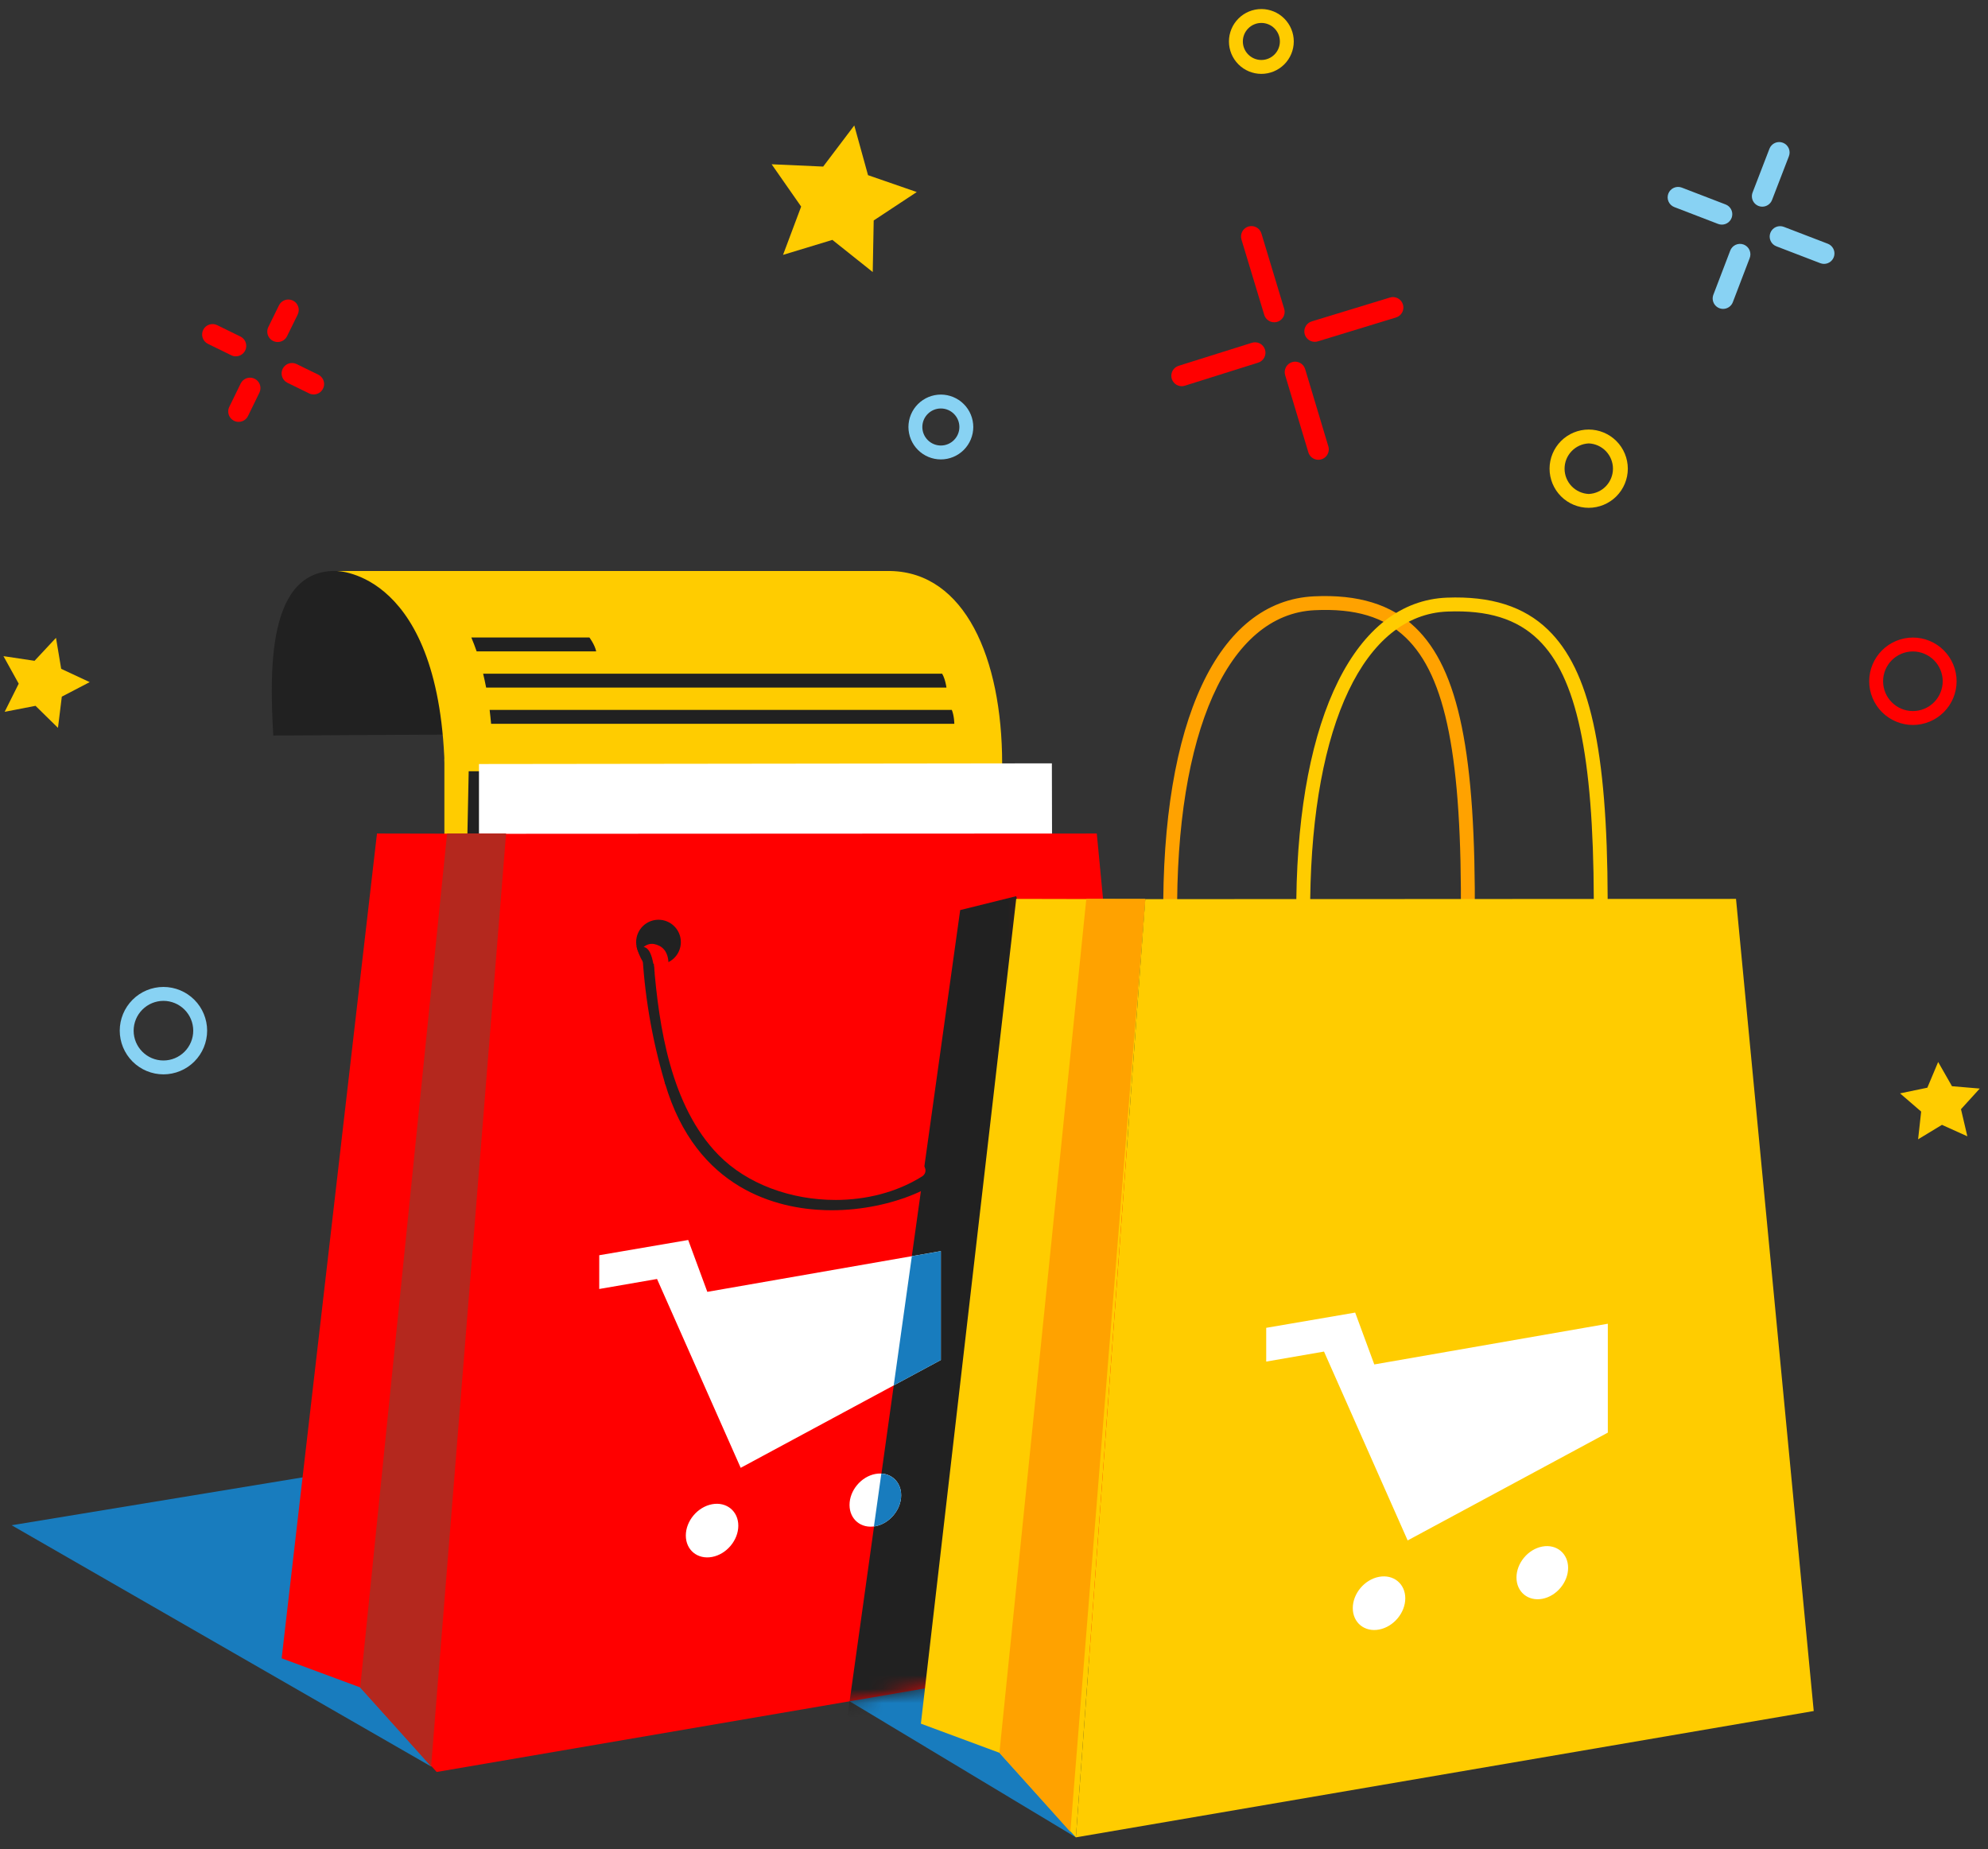 <svg width="143" height="133" viewBox="0 0 143 133" fill="none" xmlns="http://www.w3.org/2000/svg">
<rect x="0" y="0" width="143" height="133" fill="#333333" stroke="none"/>
<path fill-rule="evenodd" clip-rule="evenodd" d="M94.575 24.585C94.395 24.586 94.22 24.522 94.084 24.404C93.947 24.287 93.857 24.124 93.83 23.946C93.803 23.768 93.842 23.586 93.938 23.434C94.034 23.282 94.182 23.169 94.355 23.117L99.98 21.4C100.17 21.342 100.376 21.362 100.551 21.455C100.727 21.549 100.858 21.708 100.916 21.898C100.975 22.089 100.955 22.294 100.861 22.47C100.768 22.646 100.608 22.777 100.418 22.835L94.794 24.552C94.723 24.574 94.649 24.585 94.574 24.585H94.575ZM91.656 23.18C91.495 23.18 91.338 23.128 91.209 23.032C91.079 22.936 90.985 22.801 90.938 22.647L89.3 17.227C89.272 17.133 89.262 17.034 89.272 16.936C89.281 16.838 89.31 16.743 89.357 16.656C89.403 16.569 89.466 16.492 89.543 16.43C89.619 16.367 89.707 16.32 89.801 16.292C89.895 16.264 89.994 16.254 90.092 16.264C90.19 16.273 90.285 16.302 90.372 16.349C90.459 16.395 90.536 16.459 90.598 16.535C90.661 16.611 90.707 16.699 90.736 16.793L92.374 22.213C92.408 22.325 92.415 22.444 92.395 22.559C92.375 22.674 92.328 22.783 92.258 22.877C92.188 22.971 92.098 23.047 91.993 23.1C91.888 23.153 91.773 23.18 91.656 23.18ZM85.003 27.777C84.824 27.777 84.651 27.712 84.515 27.596C84.38 27.479 84.29 27.318 84.263 27.141C84.236 26.964 84.273 26.783 84.367 26.631C84.462 26.479 84.607 26.366 84.778 26.312L90.028 24.662C90.123 24.629 90.224 24.615 90.324 24.621C90.424 24.627 90.523 24.654 90.613 24.698C90.703 24.744 90.783 24.806 90.848 24.883C90.913 24.959 90.963 25.048 90.993 25.144C91.023 25.24 91.034 25.341 91.024 25.442C91.014 25.542 90.984 25.639 90.936 25.727C90.888 25.816 90.823 25.894 90.744 25.956C90.665 26.019 90.575 26.065 90.478 26.092L85.228 27.742C85.155 27.765 85.079 27.777 85.003 27.777ZM94.83 33.07C94.669 33.07 94.512 33.018 94.383 32.922C94.253 32.826 94.158 32.69 94.112 32.536L92.442 26.98C92.385 26.789 92.406 26.583 92.5 26.408C92.595 26.232 92.755 26.101 92.946 26.044C93.137 25.987 93.343 26.008 93.518 26.102C93.694 26.197 93.825 26.357 93.882 26.548L95.55 32.104C95.584 32.216 95.591 32.335 95.57 32.45C95.55 32.565 95.503 32.674 95.433 32.768C95.363 32.862 95.272 32.938 95.167 32.991C95.063 33.043 94.947 33.07 94.83 33.07Z" fill="#FF0000"/>
<path fill-rule="evenodd" clip-rule="evenodd" d="M126.766 14.865C126.644 14.865 126.524 14.835 126.416 14.779C126.309 14.722 126.216 14.64 126.147 14.539C126.078 14.439 126.035 14.323 126.021 14.202C126.007 14.081 126.022 13.959 126.066 13.845L127.279 10.697C127.351 10.511 127.493 10.362 127.675 10.281C127.857 10.2 128.063 10.195 128.249 10.267C128.435 10.339 128.584 10.481 128.665 10.663C128.746 10.845 128.751 11.051 128.679 11.237L127.465 14.385C127.41 14.526 127.314 14.648 127.189 14.733C127.064 14.819 126.917 14.865 126.765 14.865H126.766ZM131.207 18.98C131.115 18.98 131.023 18.963 130.937 18.93L127.787 17.72C127.694 17.686 127.608 17.633 127.535 17.566C127.462 17.498 127.403 17.416 127.362 17.326C127.321 17.235 127.298 17.137 127.295 17.038C127.292 16.939 127.309 16.84 127.345 16.747C127.381 16.654 127.434 16.569 127.503 16.497C127.572 16.425 127.654 16.368 127.746 16.328C127.837 16.288 127.935 16.267 128.035 16.266C128.134 16.265 128.233 16.283 128.325 16.32L131.475 17.53C131.638 17.593 131.775 17.711 131.86 17.864C131.946 18.016 131.975 18.194 131.943 18.366C131.912 18.538 131.82 18.694 131.686 18.806C131.552 18.918 131.382 18.98 131.207 18.98ZM123.945 22.217C123.824 22.217 123.704 22.187 123.596 22.131C123.489 22.074 123.396 21.992 123.328 21.892C123.259 21.792 123.215 21.676 123.201 21.556C123.186 21.435 123.202 21.312 123.245 21.199L124.45 18.047C124.483 17.952 124.534 17.864 124.602 17.789C124.669 17.714 124.751 17.654 124.842 17.611C124.933 17.569 125.032 17.545 125.133 17.541C125.233 17.538 125.334 17.554 125.428 17.59C125.522 17.626 125.607 17.681 125.68 17.751C125.752 17.821 125.81 17.904 125.849 17.997C125.889 18.09 125.909 18.189 125.909 18.29C125.909 18.391 125.889 18.49 125.85 18.583L124.645 21.735C124.591 21.877 124.495 21.999 124.37 22.085C124.245 22.171 124.097 22.217 123.945 22.217ZM123.856 16.156C123.764 16.156 123.672 16.139 123.586 16.106L120.436 14.894C120.25 14.822 120.101 14.68 120.02 14.498C119.94 14.316 119.934 14.11 120.006 13.924C120.078 13.738 120.22 13.589 120.402 13.508C120.584 13.428 120.79 13.422 120.976 13.494L124.126 14.706C124.29 14.769 124.426 14.887 124.511 15.04C124.597 15.193 124.626 15.371 124.594 15.543C124.562 15.716 124.471 15.871 124.336 15.983C124.201 16.095 124.031 16.156 123.856 16.156Z" fill="#88D2F3"/>
<path fill-rule="evenodd" clip-rule="evenodd" d="M19.975 24.6C19.848 24.6 19.723 24.567 19.611 24.506C19.5 24.444 19.406 24.355 19.339 24.247C19.272 24.139 19.233 24.015 19.227 23.888C19.22 23.761 19.246 23.634 19.302 23.52L20.067 21.962C20.155 21.783 20.309 21.647 20.498 21.582C20.686 21.518 20.892 21.531 21.071 21.619C21.249 21.706 21.386 21.861 21.45 22.049C21.515 22.237 21.502 22.443 21.414 22.622L20.649 24.18C20.587 24.306 20.491 24.413 20.372 24.487C20.253 24.561 20.115 24.6 19.974 24.6H19.975ZM22.565 28.37C22.451 28.371 22.338 28.345 22.235 28.295L20.675 27.532C20.587 27.489 20.508 27.428 20.442 27.354C20.377 27.281 20.327 27.195 20.296 27.101C20.264 27.008 20.25 26.91 20.257 26.811C20.263 26.713 20.288 26.617 20.332 26.529C20.375 26.44 20.435 26.361 20.509 26.296C20.583 26.231 20.669 26.181 20.762 26.149C20.855 26.117 20.954 26.104 21.052 26.11C21.151 26.116 21.247 26.142 21.335 26.185L22.895 26.948C23.047 27.023 23.169 27.147 23.242 27.3C23.314 27.453 23.333 27.625 23.295 27.79C23.256 27.955 23.163 28.102 23.031 28.208C22.899 28.313 22.734 28.371 22.565 28.371V28.37ZM17.167 30.343C17.04 30.343 16.914 30.311 16.803 30.249C16.692 30.187 16.598 30.098 16.53 29.99C16.463 29.882 16.424 29.759 16.418 29.631C16.411 29.504 16.437 29.377 16.493 29.263L17.323 27.563C17.414 27.391 17.568 27.261 17.753 27.201C17.938 27.14 18.139 27.154 18.314 27.239C18.489 27.325 18.624 27.474 18.691 27.657C18.757 27.84 18.75 28.041 18.671 28.219L17.841 29.919C17.78 30.046 17.684 30.153 17.564 30.227C17.445 30.302 17.307 30.342 17.166 30.342L17.167 30.343ZM16.963 25.63C16.849 25.63 16.735 25.603 16.633 25.552L14.958 24.732C14.87 24.689 14.791 24.628 14.726 24.554C14.66 24.481 14.61 24.395 14.579 24.301C14.547 24.208 14.533 24.11 14.54 24.011C14.546 23.913 14.571 23.817 14.615 23.729C14.658 23.64 14.718 23.561 14.792 23.496C14.866 23.431 14.952 23.381 15.045 23.349C15.138 23.317 15.237 23.304 15.335 23.31C15.434 23.316 15.53 23.342 15.618 23.385L17.293 24.205C17.446 24.279 17.568 24.403 17.641 24.556C17.714 24.71 17.733 24.883 17.695 25.048C17.657 25.214 17.563 25.361 17.43 25.466C17.297 25.572 17.133 25.629 16.963 25.629V25.63Z" fill="#FF0000"/>
<path fill-rule="evenodd" clip-rule="evenodd" d="M11.757 77.274C10.924 77.273 10.124 76.941 9.535 76.352C8.946 75.763 8.614 74.963 8.613 74.13C8.614 73.296 8.945 72.497 9.535 71.908C10.124 71.318 10.923 70.987 11.757 70.986C12.591 70.987 13.389 71.319 13.979 71.908C14.568 72.498 14.899 73.297 14.9 74.13C14.899 74.963 14.568 75.763 13.979 76.352C13.389 76.941 12.591 77.273 11.757 77.274ZM11.757 71.987C11.189 71.988 10.644 72.214 10.242 72.616C9.84 73.018 9.614 73.563 9.613 74.131C9.613 75.314 10.573 76.276 11.757 76.276C12.326 76.275 12.871 76.049 13.273 75.646C13.674 75.244 13.9 74.699 13.9 74.13C13.899 73.562 13.673 73.017 13.271 72.616C12.87 72.214 12.325 71.988 11.757 71.987Z" fill="#88D2F3"/>
<path fill-rule="evenodd" clip-rule="evenodd" d="M137.598 52.144C136.765 52.143 135.966 51.811 135.376 51.222C134.787 50.633 134.455 49.834 134.454 49C134.455 48.166 134.786 47.367 135.376 46.778C135.965 46.188 136.765 45.857 137.598 45.856C138.432 45.857 139.231 46.188 139.82 46.778C140.41 47.367 140.741 48.166 140.742 49C140.741 49.834 140.409 50.633 139.82 51.222C139.231 51.811 138.432 52.143 137.598 52.144ZM137.598 46.856C136.416 46.856 135.454 47.816 135.454 49C135.454 50.182 136.416 51.144 137.598 51.144C138.166 51.143 138.711 50.917 139.113 50.515C139.515 50.113 139.741 49.568 139.742 49C139.741 48.432 139.515 47.887 139.113 47.485C138.711 47.083 138.166 46.857 137.598 46.856Z" fill="#FF0000"/>
<path fill-rule="evenodd" clip-rule="evenodd" d="M90.732 5.314C90.114 5.313 89.521 5.068 89.084 4.63C88.646 4.193 88.4 3.6 88.4 2.982C88.4 2.364 88.646 1.771 89.084 1.334C89.521 0.896 90.114 0.651 90.732 0.65C91.35 0.651 91.943 0.896 92.38 1.334C92.817 1.771 93.063 2.364 93.064 2.982C93.063 3.6 92.817 4.193 92.38 4.63C91.943 5.068 91.35 5.313 90.732 5.314ZM90.732 1.65C89.998 1.65 89.4 2.248 89.4 2.982C89.4 3.716 89.998 4.314 90.732 4.314C91.466 4.314 92.064 3.716 92.064 2.982C92.064 2.248 91.467 1.65 90.732 1.65Z" fill="#FFCC00"/>
<path fill-rule="evenodd" clip-rule="evenodd" d="M67.677 33.044C67.059 33.044 66.466 32.798 66.029 32.36C65.591 31.923 65.346 31.33 65.345 30.712C65.346 30.094 65.591 29.501 66.029 29.064C66.466 28.626 67.059 28.381 67.677 28.38C68.295 28.381 68.888 28.626 69.326 29.064C69.763 29.501 70.009 30.094 70.01 30.712C70.009 31.33 69.763 31.923 69.326 32.361C68.888 32.798 68.295 33.044 67.677 33.044ZM67.677 29.38C66.943 29.38 66.345 29.978 66.345 30.712C66.345 31.446 66.943 32.044 67.677 32.044C68.412 32.044 69.01 31.446 69.01 30.712C69.01 29.978 68.412 29.38 67.677 29.38Z" fill="#88D2F3"/>
<path fill-rule="evenodd" clip-rule="evenodd" d="M114.277 36.525C113.531 36.524 112.815 36.227 112.287 35.7C111.76 35.172 111.463 34.456 111.462 33.71C111.463 32.964 111.76 32.248 112.287 31.72C112.815 31.193 113.531 30.896 114.277 30.895C115.023 30.896 115.739 31.193 116.267 31.72C116.794 32.248 117.091 32.964 117.092 33.71C117.091 34.456 116.794 35.172 116.267 35.7C115.739 36.227 115.023 36.524 114.277 36.525ZM114.277 31.893C113.81 31.915 113.368 32.116 113.045 32.455C112.722 32.793 112.542 33.243 112.542 33.711C112.542 34.179 112.722 34.629 113.045 34.967C113.368 35.306 113.81 35.507 114.277 35.529C114.746 35.51 115.19 35.31 115.516 34.971C115.841 34.632 116.023 34.18 116.023 33.711C116.023 33.241 115.841 32.789 115.516 32.45C115.19 32.111 114.746 31.911 114.277 31.892V31.893Z" fill="#FFCC00"/>
<path fill-rule="evenodd" clip-rule="evenodd" d="M25.082 41.155C19.259 40.153 19.365 47.779 19.657 52.905L63.615 52.653L62.22 41.07L25.082 41.155Z" fill="#212121"/>
<path fill-rule="evenodd" clip-rule="evenodd" d="M31.965 54.592V61.497H39.312V53.277L31.965 54.592Z" fill="#FFCC00"/>
<path fill-rule="evenodd" clip-rule="evenodd" d="M72.087 54.903C72.075 47.303 69.39 41.179 64.057 41.07H24.206C24.206 41.07 31.77 41.07 31.999 55.736C32.005 56.163 72.089 55.278 72.089 54.903H72.087Z" fill="#FFCC00"/>
<path fill-rule="evenodd" clip-rule="evenodd" d="M61.114 122.366L69.976 119.246L77.391 132.153L61.114 122.366Z" fill="#187CBE"/>
<path fill-rule="evenodd" clip-rule="evenodd" d="M32.402 119.266L73.454 112.016L73.12 55.471H33.714L32.402 119.266Z" fill="#212121"/>
<path fill-rule="evenodd" clip-rule="evenodd" d="M0.838 109.704L55.391 100.727L60.725 105.903L31.012 127.057L0.838 109.704Z" fill="#187CBE"/>
<path fill-rule="evenodd" clip-rule="evenodd" d="M34.454 116.913L75.788 109.663L75.663 54.903L34.453 54.953L34.454 116.913Z" fill="white"/>
<path fill-rule="evenodd" clip-rule="evenodd" d="M31.41 127.45L84.483 118.365L78.893 59.951L36.403 59.971L31.41 127.45ZM27.117 59.95L36.403 59.97L31.41 127.45L25.91 121.368L20.26 119.274L27.117 59.95Z" fill="#FF0000"/>
<path fill-rule="evenodd" clip-rule="evenodd" d="M36.403 59.95H32.16L25.91 121.368L31.01 127.058L36.403 59.95Z" fill="#B4281E"/>
<mask id="mask0" mask-type="alpha" maskUnits="userSpaceOnUse" x="29" y="58" width="46" height="70">
<path d="M29.558 127.913L74.078 120.09L73.892 58.913L29.56 61.953L29.558 127.913Z" fill="white"/>
</mask>
<g mask="url(#mask0)">
<path fill-rule="evenodd" clip-rule="evenodd" d="M73.098 64.458L69.068 65.458L60.724 125.153L87.922 119.051L73.098 64.458Z" fill="#212121"/>
</g>
<path fill-rule="evenodd" clip-rule="evenodd" d="M84.176 66.556C84.044 66.556 83.918 66.504 83.824 66.411C83.731 66.319 83.677 66.193 83.676 66.061C83.542 51.881 87.596 43.218 94.519 42.891C97.697 42.741 100.079 43.474 101.809 45.136C104.931 48.136 106.169 54.199 106.083 66.06C106.082 66.192 106.028 66.318 105.935 66.41C105.841 66.503 105.715 66.555 105.583 66.555H105.579C105.513 66.555 105.448 66.541 105.388 66.515C105.328 66.49 105.273 66.453 105.227 66.406C105.181 66.359 105.144 66.303 105.12 66.243C105.095 66.182 105.083 66.117 105.083 66.051C105.167 54.496 104.018 48.646 101.115 45.857C99.572 44.377 97.491 43.749 94.565 43.889C88.337 44.184 84.548 52.679 84.675 66.053C84.676 66.119 84.663 66.184 84.639 66.245C84.614 66.306 84.578 66.362 84.532 66.408C84.486 66.455 84.431 66.493 84.37 66.518C84.31 66.544 84.245 66.558 84.179 66.558H84.175L84.176 66.556Z" fill="#FFA200"/>
<path fill-rule="evenodd" clip-rule="evenodd" d="M73.098 64.653L82.383 64.673L77.391 132.153L71.891 126.07L66.241 123.975L73.098 64.653Z" fill="#FFCC00"/>
<path fill-rule="evenodd" clip-rule="evenodd" d="M124.875 64.653L115.642 64.657C115.612 53.867 114.347 48.197 111.349 45.293C109.619 43.618 107.247 42.863 104.079 42.986C97.502 43.241 93.416 51.512 93.247 64.666L82.383 64.672L77.391 132.152L130.464 123.066L124.874 64.653H124.875ZM104.12 43.986C107.04 43.873 109.11 44.516 110.653 46.012C113.401 48.675 114.61 54.298 114.643 64.658L94.246 64.668C94.406 52.106 98.128 44.218 104.119 43.986H104.12Z" fill="#FFCC00"/>
<path fill-rule="evenodd" clip-rule="evenodd" d="M91.08 95.505L97.48 94.408L98.855 98.138L115.653 95.21V103.042L101.255 110.796L95.238 97.212L91.081 97.932L91.08 95.505ZM101.084 114.958C101.084 116.003 100.24 117.01 99.198 117.206C98.154 117.402 97.308 116.712 97.308 115.664C97.308 114.616 98.154 113.609 99.198 113.414C100.24 113.221 101.084 113.912 101.084 114.958ZM112.797 112.77C112.797 113.806 111.967 114.802 110.943 114.995C109.917 115.188 109.083 114.502 109.083 113.463C109.083 112.423 109.917 111.427 110.943 111.236C111.968 111.046 112.797 111.733 112.797 112.769V112.77Z" fill="white"/>
<path fill-rule="evenodd" clip-rule="evenodd" d="M43.105 90.283L49.503 89.187L50.879 92.917L67.676 89.987V97.82L53.279 105.574L47.261 91.991L43.104 92.711L43.105 90.283ZM53.108 109.736C53.108 110.781 52.264 111.788 51.222 111.984C50.178 112.18 49.332 111.49 49.332 110.442C49.332 109.394 50.178 108.387 51.222 108.192C52.265 108 53.108 108.692 53.108 109.736ZM64.822 107.548C64.822 108.585 63.992 109.581 62.968 109.774C61.942 109.967 61.108 109.281 61.108 108.242C61.108 107.202 61.942 106.206 62.968 106.015C63.992 105.825 64.822 106.511 64.822 107.548Z" fill="white"/>
<path fill-rule="evenodd" clip-rule="evenodd" d="M67.677 89.988L65.591 90.352L64.287 99.646L67.677 97.82V89.988ZM63.396 105.99L62.864 109.783C62.899 109.778 62.932 109.781 62.968 109.773C63.992 109.581 64.822 108.585 64.822 107.548C64.822 106.661 64.212 106.036 63.396 105.991V105.99Z" fill="#187CBE"/>
<path d="M47.367 69.369C48.255 69.369 48.975 68.649 48.975 67.761C48.975 66.873 48.255 66.153 47.367 66.153C46.479 66.153 45.759 66.873 45.759 67.761C45.759 68.649 46.479 69.369 47.367 69.369Z" fill="#212121"/>
<path fill-rule="evenodd" clip-rule="evenodd" d="M59.82 87.048C59.66 87.048 59.5 87.045 59.34 87.04C56.01 86.935 50.086 85.607 47.83 77.898C47.812 77.835 47.806 77.769 47.813 77.704C47.82 77.638 47.84 77.575 47.872 77.518C47.903 77.46 47.946 77.409 47.997 77.368C48.048 77.327 48.107 77.296 48.17 77.278C48.233 77.26 48.299 77.254 48.364 77.261C48.43 77.268 48.493 77.288 48.55 77.32C48.608 77.351 48.659 77.394 48.7 77.445C48.741 77.496 48.772 77.555 48.79 77.618C50.87 84.721 56.312 85.944 59.372 86.04C63.712 86.172 67.532 84.346 68.004 83.046C68.025 82.983 68.058 82.924 68.103 82.874C68.147 82.823 68.2 82.782 68.26 82.753C68.32 82.724 68.386 82.707 68.453 82.703C68.519 82.7 68.586 82.71 68.649 82.733C68.712 82.755 68.769 82.79 68.819 82.836C68.868 82.881 68.907 82.936 68.935 82.997C68.962 83.058 68.977 83.124 68.979 83.191C68.98 83.257 68.969 83.324 68.944 83.386C68.311 85.133 64.247 87.048 59.82 87.048Z" fill="#212121"/>
<path fill-rule="evenodd" clip-rule="evenodd" d="M48.31 78.258C48.202 78.258 48.097 78.223 48.01 78.159C47.924 78.094 47.861 78.004 47.83 77.9C46.887 74.734 46.334 71.466 46.184 68.166C46.178 68.034 46.224 67.904 46.313 67.806C46.402 67.708 46.527 67.65 46.659 67.643C46.929 67.607 47.169 67.841 47.182 68.118C47.33 71.338 47.869 74.528 48.789 77.618C48.811 77.692 48.815 77.771 48.801 77.847C48.787 77.924 48.755 77.996 48.709 78.058C48.662 78.12 48.602 78.171 48.532 78.205C48.463 78.24 48.386 78.258 48.309 78.258H48.31Z" fill="#212121"/>
<path fill-rule="evenodd" clip-rule="evenodd" d="M60.087 86.306C56.924 86.306 53.747 85.184 51.67 83.058C48.25 79.558 47.393 73.852 47.027 69.271C47.016 69.139 47.059 69.008 47.145 68.907C47.231 68.806 47.353 68.743 47.486 68.733C47.618 68.722 47.749 68.764 47.85 68.85C47.951 68.936 48.013 69.059 48.024 69.191C48.348 73.261 49.154 79.053 52.384 82.361C55.609 85.663 61.747 86.306 65.791 83.771C65.847 83.733 65.909 83.707 65.975 83.694C66.041 83.681 66.109 83.681 66.174 83.695C66.24 83.709 66.302 83.736 66.358 83.774C66.413 83.812 66.46 83.862 66.495 83.918C66.531 83.975 66.555 84.039 66.566 84.105C66.576 84.171 66.574 84.239 66.558 84.304C66.541 84.37 66.512 84.431 66.472 84.484C66.432 84.538 66.381 84.583 66.323 84.617C64.508 85.757 62.301 86.307 60.088 86.307L60.087 86.306Z" fill="#FF0000"/>
<path fill-rule="evenodd" clip-rule="evenodd" d="M65.944 13.813L62.847 15.857L62.777 19.567L59.875 17.254L56.325 18.332L57.628 14.858L55.505 11.815L59.212 11.981L61.45 9.023L62.438 12.599L65.944 13.813ZM6.452 49.062L4.446 50.107L4.17 52.351L2.556 50.767L0.336 51.197L1.346 49.174L0.249 47.194L2.485 47.529L4.028 45.876L4.401 48.106L6.452 49.062ZM142.407 78.295L141.057 79.779L141.515 81.729L139.687 80.905L137.972 81.945L138.192 79.951L136.674 78.641L138.637 78.233L139.415 76.383L140.409 78.126L142.407 78.295Z" fill="#FFCC00"/>
<path fill-rule="evenodd" clip-rule="evenodd" d="M82.383 64.653H78.14L71.89 126.07L76.992 131.758L82.383 64.653Z" fill="#FFA200"/>
<path fill-rule="evenodd" clip-rule="evenodd" d="M68.464 51.06H35.22C35.26 51.382 35.294 51.715 35.325 52.06H68.645C68.645 52.06 68.645 51.497 68.465 51.06H68.464ZM67.772 48.455H34.752C34.83 48.775 34.902 49.108 34.969 49.455H68.08C68.08 49.455 68.01 48.872 67.77 48.455H67.772ZM42.396 45.85H33.903C34.036 46.163 34.163 46.497 34.286 46.85H42.886C42.776 46.35 42.396 45.85 42.396 45.85Z" fill="#212121"/>
<path fill-rule="evenodd" clip-rule="evenodd" d="M48.087 69.368C48.087 68.356 47.569 68.001 47.047 67.9C46.759 67.846 46.342 67.918 45.951 68.505C46.221 69.015 46.751 69.368 47.369 69.368C47.629 69.368 47.871 69.478 48.089 69.368H48.087Z" fill="#FF0000"/>
<path fill-rule="evenodd" clip-rule="evenodd" d="M45.792 68.08C45.916 68.696 46.479 69.84 47.089 69.98C46.885 68.078 46.439 68.078 45.977 68.087C45.92 68.089 45.857 68.077 45.791 68.079L45.792 68.08Z" fill="#212121"/>
</svg>
